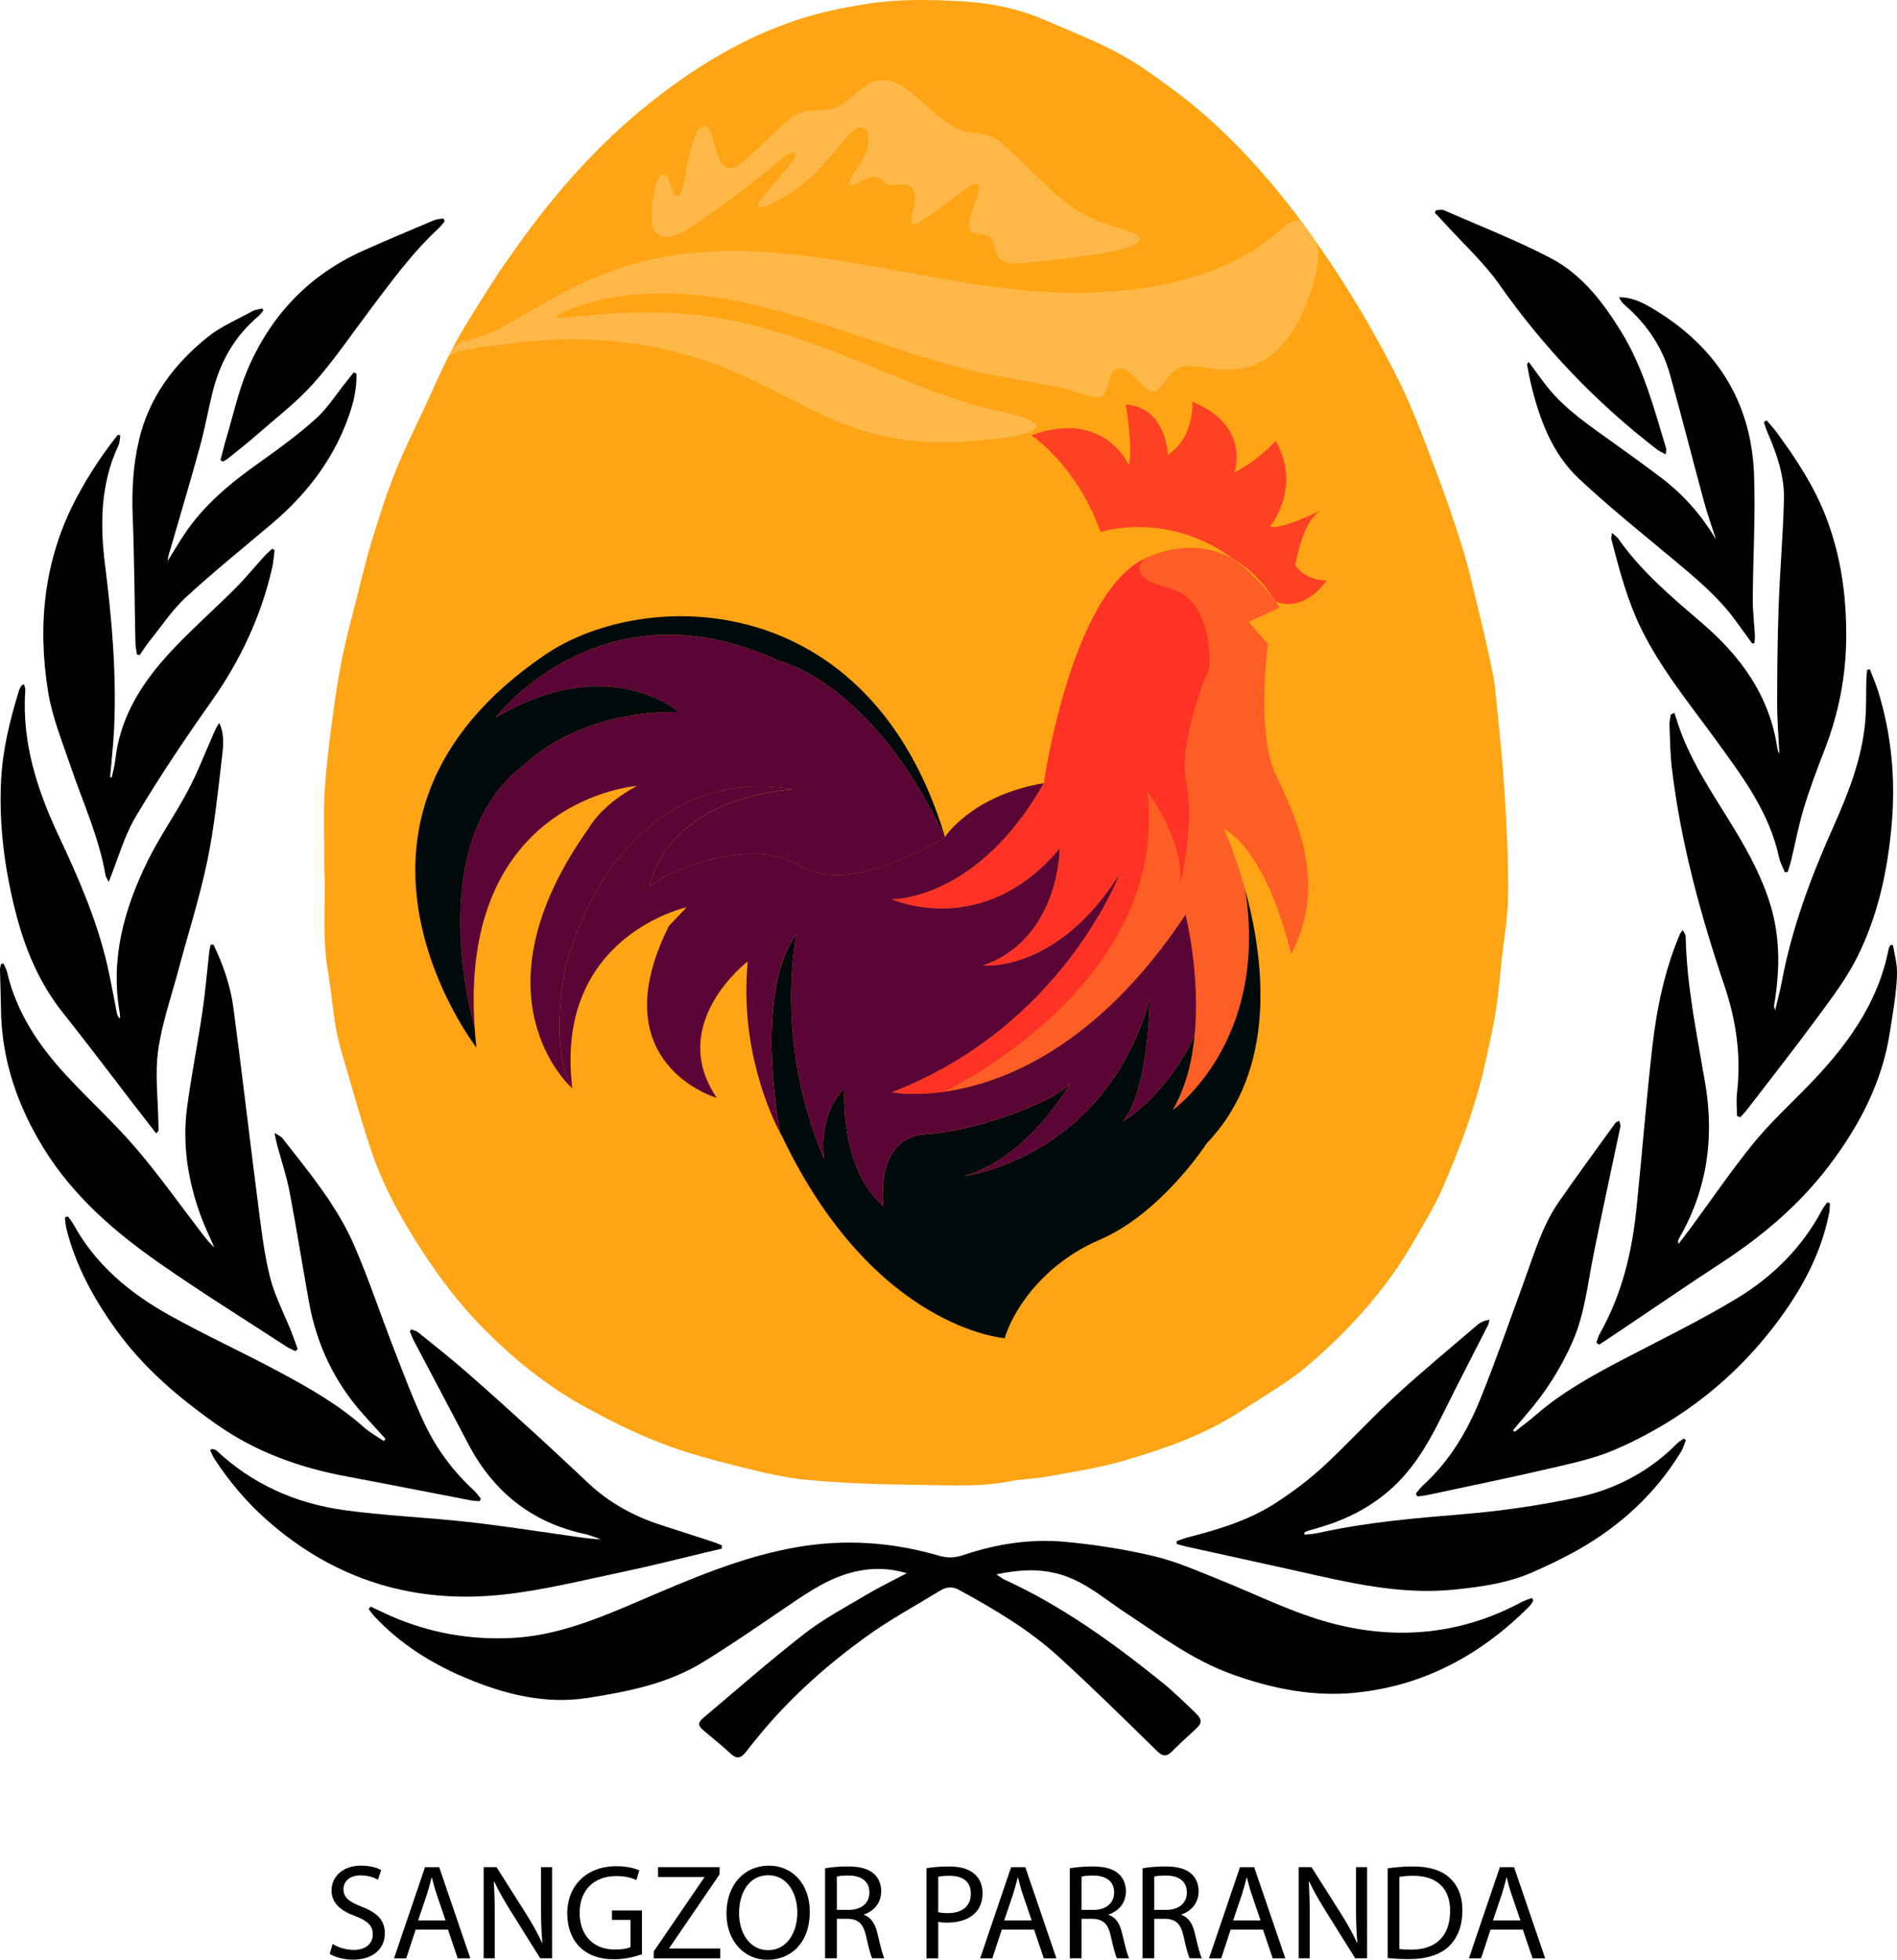 <?xml version="1.0" encoding="UTF-8"?>
<svg id="_Слой_2" data-name="Слой_2" xmlns="http://www.w3.org/2000/svg" viewBox="0 0 740.28 764.48">
  <defs>
    <style>
      .cls-1 {
        fill: #ffa414;
      }

      .cls-2 {
        fill: #fe4023;
      }

      .cls-3 {
        fill: #ff5d26;
      }

      .cls-4 {
        fill: #000a0b;
      }

      .cls-5 {
        fill: #fdb848;
      }

      .cls-6 {
        fill: #ff3225;
      }

      .cls-7 {
        fill: #5b0436;
      }
    </style>
  </defs>
  <g id="_Слой_3" data-name="Слой_3">
    <g>
      <g>
        <g>
          <path class="cls-1" d="M588.52,348.93c-.05,8.24-1.53,16.47-2.42,24.7-.75,6.98-1.34,13.98-2.42,20.91-.99,6.34-2.48,12.61-3.83,18.9-3.74,17.39-9.95,33.97-17,50.21-3.07,7.08-7.24,13.68-11.08,20.41-10.63,18.68-24.92,34.4-41.05,48.3-8.13,7.01-17.73,12.35-26.78,18.28-14.04,9.18-29.78,14.59-45.69,19.25-9.52,2.78-19.44,4.22-29.23,6.03-4.81.89-9.79.94-14.59,1.87-12.6,2.46-25.32,1.52-37.98,1.4-13.65-.14-27.33-.63-40.91-1.86-8.76-.79-17.46-2.81-26.01-4.97-10.61-2.68-21.3-5.39-31.46-9.35-10.71-4.17-21.12-9.33-31.16-14.95-13.78-7.73-26.02-17.62-37.25-28.82-7.91-7.89-14.88-16.49-21.15-25.64-9.56-13.95-18.17-28.52-23.61-44.62-4.35-12.87-7.85-26.03-11.74-39.06-3.03-10.13-3.43-20.69-5.19-31.02-2.47-14.49-.7-28.98-1.39-38.99,0-13.33-.39-22.24.11-31.1.53-9.35,1.75-18.68,2.96-27.98,1.05-8.06,2.23-16.12,3.86-24.08,1.73-8.49,4.01-16.88,6.13-25.29,1.75-6.92,3.41-13.87,5.51-20.68,2.74-8.86,5.5-17.76,8.94-26.36,3.65-9.1,8.07-17.9,12.22-26.8,2.83-6.07,5.49-12.22,8.47-18.2.6-1.2,1.2-2.39,1.84-3.57.3-.59.61-1.17.93-1.75,4.57-8.36,9.8-16.36,14.9-24.42,2.78-4.39,5.8-8.64,8.82-12.88,15.08-21.19,32.14-40.62,52.54-56.82,16.26-12.9,33.85-23.84,53.5-30.92,10.28-3.71,20.88-6.06,31.8-7.67,12.28-1.82,24.52-1.57,36.64-.85,10.8.65,21.72,2.8,31.87,7.25,9.77,4.27,19.82,8.07,29.17,13.14,8.11,4.4,15.63,10.01,23.03,15.58,13.28,10.02,25.06,21.81,35.76,34.41,3.4,4.01,6.7,8.12,9.89,12.32.74.97,1.47,1.94,2.19,2.91,2.08,2.79,4.12,5.62,6.11,8.47.8,1.13,1.59,2.28,2.37,3.42,2.19,3.18,4.32,6.4,6.42,9.63,8.4,12.96,16.11,26.46,23.02,40.27,5.76,11.5,10.15,23.73,14.76,35.78,3.81,9.99,7.3,20.11,10.46,30.32,2.44,7.92,4.22,16.04,6.19,24.1,1.57,6.4,3.05,12.83,4.44,19.28.83,3.83,1.65,7.69,2.05,11.58,1.35,13.41,2.79,26.81,3.66,40.25.85,13.21,1.45,26.46,1.38,39.68Z"/>
          <path d="M144.63,626.69c2.7,1.27,5.38,2.6,8.11,3.79,14.86,6.43,30.32,9.22,46.55,8.49,18.06-.81,34.21-7.63,50.45-14.58,19.96-8.54,39.88-17.22,61.51-20.92,18.69-3.19,37.08-1.91,55.2,3.4,3.42,1,6.35.8,9.79-.36,12.67-4.27,25.86-6.29,39.16-5.09,11.61,1.05,23.23,2.88,34.58,5.53,8.56,2,16.79,5.61,25.01,8.89,16.35,6.52,32.1,14.73,49.41,18.51,24.13,5.27,47.35,2.4,69.29-9.37,1.29-.69,2.75-1.1,4.12-1.64l.56.95c-.5.77-.88,1.66-1.52,2.3-18.85,18.87-41.11,31.03-67.92,33.71-16.57,1.66-32.54-1.6-48.13-7.19-15.35-5.51-28.21-15.22-41.64-24.05-8.08-5.31-15.42-11.88-24.99-14.78-8.21-2.49-16.35-2.05-25.36-.16,1.42.93,2.2,1.61,3.1,2.02,22.48,10.3,42.36,24.6,61.49,40.03,4.49,3.62,8.62,7.7,12.8,11.69,3.24,3.09,3.07,4.29-.16,7.16-2.95,2.62-5.83,5.33-8.62,8.12-2.12,2.12-3.63,2.14-5.94-.13-12.68-12.41-25.33-24.87-38.43-36.82-11.62-10.6-25.15-18.55-38.92-26.06-2.55-1.39-4.93-1.07-7.21.32-9.73,5.94-19.8,11.41-29.02,18.07-14.99,10.83-28.82,23.08-40.74,37.34-2.08,2.49-4.11,5.01-6.1,7.57-1.79,2.3-3.49,2.92-5.92.65-3.29-3.08-6.84-5.87-10.28-8.79-2.72-2.31-2.76-3.19.1-5.6,12.93-10.87,25.63-22.05,38.96-32.41,7.42-5.76,15.85-10.24,23.96-15.07,4.94-2.94,10.14-5.44,15.99-8.54-7.08-2.09-13.53-2.11-19.99-.65-9.71,2.18-17.8,7.58-25.88,13.07-11.19,7.59-22.3,15.32-33.82,22.37-13.6,8.32-29.01,11.38-44.53,13.83-16.95,2.68-32.84-1.4-48.19-7.88-13.21-5.57-25.23-13.16-35.17-23.7-.88-.94-1.62-2.01-2.42-3.02.25-.33.5-.66.76-.99Z"/>
          <path d="M552.5,582.66c.96-1.12,1.82-2.35,2.9-3.34,10.25-9.32,17.16-20.96,22.27-33.56,6.19-15.28,11.57-30.88,17.25-46.37,3.83-10.44,6.93-21.23,13.34-30.49,7.22-10.42,14.76-20.62,22.18-30.91.22-.3.7-.41,1.43-.8.2.87.61,1.63.47,2.26-3.48,16.68-7.16,33.32-10.5,50.02-2.29,11.46-3.43,23.15-8.22,34.02-4.53,10.29-10.47,19.63-17.83,28.1-1.81,2.08-3.56,4.21-5.33,6.32.2.21.4.43.6.64,2.81-2.22,5.7-4.34,8.4-6.69,10.1-8.76,21.68-15.14,33.43-21.31,15.1-7.92,30.52-15.35,45.07-24.18,13.86-8.41,25.31-19.76,33.06-34.36.55-1.05,1.34-1.97,2.01-2.95.36.09.72.19,1.07.28-.09,1.26-.04,2.55-.28,3.78-2.79,14.24-9.15,26.9-17.42,38.66-16.97,24.13-39.18,41.99-66.13,53.68-8.06,3.5-16.9,5.36-25.53,7.37-15.79,3.68-31.68,6.92-47.54,10.32-1.33.28-2.7.39-4.05.58-.22-.36-.45-.73-.67-1.09Z"/>
          <path d="M187.14,585.6c-1.15-.11-2.32-.12-3.45-.34-16.06-3.08-32.09-6.27-48.16-9.27-18.22-3.39-35.28-9.36-50.67-20.13-15.14-10.6-29-22.4-39.8-37.48-8.59-12-15.63-24.82-19.19-39.29-.33-1.35-.38-2.78-.56-4.17l1.22-.45c.73,1.06,1.56,2.07,2.17,3.19,8.66,15.74,21.96,26.77,37.27,35.31,14.15,7.89,28.94,14.63,43.22,22.3,11.54,6.2,22.96,12.68,32.84,21.5,2.32,2.07,5.15,3.58,7.74,5.35.22-.28.44-.56.66-.84-2.89-3.19-5.81-6.37-8.68-9.58-11.19-12.51-18.14-27.11-21.13-43.58-2.62-14.43-4.88-28.92-7.64-43.32-1.19-6.21-3.25-12.26-4.89-18.38-.31-1.15-.51-2.34-.96-4.5,1.62,1.05,2.56,1.38,3.07,2.04,10.4,13.35,21.38,26.41,28.13,42.09,5.68,13.19,10.22,26.87,15.43,40.27,3.78,9.71,7.44,19.5,11.87,28.92,4.65,9.87,11.12,18.62,19.22,26.06,1.06.97,1.87,2.22,2.8,3.35-.17.32-.33.63-.5.95Z"/>
          <path d="M83.28,368.45c3.82,7.84,6.66,16.1,7.81,24.73,3.31,24.85,6.17,49.76,9.38,74.62,1.3,10.05,2.39,20.21,4.8,30.02,1.86,7.58,5.65,14.68,8.55,22,.84,2.13,1.58,4.31,2.37,6.46-.32.25-.63.51-.95.76-1.16-.58-2.38-1.05-3.45-1.75-16.53-10.77-33.29-21.2-49.47-32.48-17.65-12.3-33.85-26.31-45.32-44.95C6.77,431.23.6,413.32.38,393.59c-.06-5.07-.28-10.14-.38-15.21-.01-.76.24-1.53.37-2.29.32-.09.63-.19.95-.28.49,1.13,1.18,2.22,1.45,3.4,3.68,15.89,12.5,28.86,23.36,40.56,8.81,9.5,18.46,18.26,26.88,28.08,9.06,10.56,17.12,21.98,25.62,33.03,1.53,1.99,3.07,3.99,5.03,5.75-1.8-4.15-3.81-8.21-5.36-12.45-4.95-13.57-7.19-27.59-5.32-41.96,1.64-12.56,4.16-25,6.01-37.54,1.15-7.78,1.79-15.64,2.68-23.46.1-.91.36-1.8.55-2.71.35-.02.7-.03,1.05-.05Z"/>
          <path d="M622.94,523.79c.47-1.22.78-2.53,1.42-3.66,8.48-15.01,12.46-31.36,14.21-48.32,2.17-21.01,3.81-42.07,6.18-63.05,1.71-15.15,4.77-30.07,10.74-44.23.2-.47.58-.87,1.17-1.73.53,1.07,1.13,1.73,1.14,2.41.4,19.4,4.4,38.34,7.63,57.34,3.67,21.61.67,41.76-10.29,60.72-.27.47-.44.99-.09,1.92,1.62-2.13,3.27-4.24,4.86-6.4,8.1-10.99,15.8-22.31,24.41-32.89,6.38-7.83,13.89-14.75,20.96-22.01,14.96-15.34,27.54-32.07,31.74-53.76.1-.5.43-.96.65-1.44.33-.03.67-.06,1-.09.55,3.17,1.43,6.32,1.57,9.51.15,3.49-.23,7.02-.65,10.5-.57,4.75-1.39,9.48-2.12,14.21-3.02,19.46-11.88,36.28-23.6,51.76-11.53,15.23-25.86,27.38-41.79,37.81-13.91,9.1-27.63,18.5-41.44,27.77-2.19,1.47-4.39,2.91-6.59,4.37-.37-.25-.75-.5-1.12-.75Z"/>
          <path d="M281.64,604.11c-2.14.5-4.28,1.01-6.41,1.51-10.83,2.55-21.61,5.34-32.5,7.61-15.16,3.17-30.28,6.97-45.62,8.71-35.08,3.99-66.35-5.43-93.08-29.09-7.89-6.99-14.51-14.91-20.27-23.64-.71-1.08-1.17-2.32-1.74-3.48l.66-.56c.59.2,1.34.23,1.76.62,14.05,13.18,30.94,20.67,49.75,23.27,15.88,2.19,31.96,2.81,47.91,4.57,13.29,1.46,26.51,3.54,39.76,5.4,4.15.58,8.28,1.35,12.58,1.39-2.11-.69-4.18-1.58-6.33-2.05-20.79-4.53-35.69-16.57-45.47-35.29-6.98-13.36-14.08-26.66-21.1-40-.64-1.21-1.09-2.51-1.62-3.77.2-.25.39-.49.59-.74.89.37,1.93.56,2.65,1.14,6.14,4.95,12.34,9.83,18.28,15,8.92,7.77,17.7,15.71,26.45,23.68,7.29,6.64,14.48,13.38,21.66,20.13,8.05,7.57,17.46,12.78,27.9,16.2,6.83,2.24,13.68,4.41,20.52,6.64,1.28.42,2.51.97,3.77,1.47-.03.43-.06.86-.09,1.29Z"/>
          <path d="M509.07,598.66c1.77-.22,3.58-.28,5.32-.67,18.63-4.16,37.55-5.76,56.53-7.33,14.99-1.25,29.99-3.41,44.7-6.55,14.79-3.15,28.06-10.1,38.89-21.07.73-.74,1.68-1.25,2.52-1.87l.89.57c-.65,1.56-1.11,3.25-1.98,4.67-9.94,16.24-23.53,28.71-39.98,38.07-5.62,3.19-11.5,5.97-17.4,8.61-9.9,4.43-20.42,5.92-31.18,7-21.23,2.13-41.45-2.85-61.8-7.4-14.17-3.17-28.37-6.24-42.55-9.37-1.29-.28-2.55-.69-3.82-1.03-.02-.37-.03-.74-.05-1.12,1.5-.51,2.98-1.11,4.51-1.5,12.06-3.1,23.98-6.72,34.48-13.59,6.45-4.22,12.71-8.91,18.37-14.13,9.61-8.87,18.43-18.6,28.06-27.46,10.36-9.53,21.25-18.5,31.95-27.66,1.21-1.04,2.72-1.72,4.72-2.03-.19.72-.25,1.49-.58,2.14-5.67,11.18-11.5,22.27-17.03,33.52-5.13,10.41-10.59,20.53-19.07,28.73-8.74,8.45-19.18,13.71-30.76,16.97-1.22.34-2.44.7-3.65,1.08-.39.12-.75.36-1.12.55l.03.87Z"/>
          <path d="M677.81,435.28c0-3.04-.29-6.12.05-9.13,1.63-14.26-.28-27.9-4.9-41.57-9.34-27.68-17.06-55.83-20.54-84.96-.67-5.58-.7-11.24-.93-16.87-.05-1.31.32-2.63.5-3.95.46-.25.93-.51,1.39-.76.23.65.48,1.3.68,1.96,4.72,15.93,14.23,29.34,22.7,43.31,5.78,9.55,11.04,19.32,14.25,30.11,3.63,12.18,3.52,24.46,1.62,36.85-.11.7-.26,1.39-.33,2.09-.03.26.11.53.4,1.84,1.01-4.28,1.94-7.62,2.57-11,3.93-21.07,11.38-40.97,20.07-60.45,5.88-13.18,11.2-26.54,12.52-41.07.51-5.6.31-11.26.47-16.89.03-1.18.21-2.36.33-3.53.34-.06.68-.13,1.02-.19,1.11,2.92,2.39,5.8,3.31,8.78,5.14,16.78,6.74,33.9,5.24,51.41-1.56,18.31-5.38,36.07-13.67,52.47-4.16,8.22-9.86,15.72-15.35,23.18-8.94,12.14-18.27,24-27.46,35.96-.81,1.05-1.77,1.97-2.66,2.96-.42-.18-.84-.36-1.26-.54Z"/>
          <path d="M60.93,442.1c-3.29-4.24-6.37-8.21-9.44-12.18-8.95-11.61-17.75-23.33-26.89-34.79-9.34-11.73-14.9-25.09-18.55-39.49-4.29-16.94-6.53-34.06-5.61-51.52.63-11.9,3.47-23.4,6.97-34.74.2-.66.58-1.28.94-1.88.12-.2.45-.27,1.04-.59.18.85.52,1.6.47,2.32-1.41,20.36,4.65,38.99,13.16,57.06,7.64,16.22,14.79,32.64,18.84,50.2,1.43,6.18,2.49,12.44,3.74,18.66.16.78.46,1.54,1.24,2.22-.03-.79.02-1.59-.12-2.36-3.72-20.96,1.72-40.35,10.76-58.88,4.68-9.6,10.94-18.41,15.94-27.87,3.74-7.07,6.61-14.6,9.85-21.93.64-1.45,1.22-2.92,2.33-4.29,1.96,4.24,1.58,8.65,1.09,12.82-1.63,13.71-2.99,27.52-5.8,41.01-3.01,14.47-7.57,28.61-11.38,42.91-2.76,10.34-6.37,20.58-7.81,31.11-1.26,9.23-.03,18.79.11,28.21.01.97.09,1.94.06,2.91,0,.21-.34.41-.94,1.09Z"/>
          <path d="M689.4,164c1.22,1.42,2.53,2.78,3.64,4.28,7.97,10.79,15.3,21.93,20.01,34.64,5.41,14.61,7.47,29.59,7.42,45.17-.05,15.5-2.92,30.19-8.5,44.53-2.91,7.48-5.74,15.02-8.07,22.69-2.04,6.73-3.32,13.69-4.98,20.54-.35,1.44-.86,2.84-1.29,4.26-.37.05-.74.1-1.11.15-.78-1.95-1.85-3.84-2.29-5.87-3.72-17.37-14.04-31.14-24.15-45.09-10.32-14.25-21.62-27.85-29.49-43.77-5.54-11.2-8.65-23.2-11.78-35.2-.15-.57.12-1.24.26-2.48,1.12,1.03,1.94,1.56,2.46,2.3,8.91,12.74,20.75,22.7,32.37,32.64,15.6,13.34,26.79,28.82,29.76,49.51.08.54.25,1.07.7,1.58-.3-6.61-.86-13.22-.85-19.83.01-12.66.15-25.33.6-37.98.5-13.79,1.73-27.56,2.05-41.34.21-9.14-2.81-17.75-6.44-26.09-.56-1.3-.94-2.67-1.4-4.01.35-.21.71-.42,1.06-.62Z"/>
          <path d="M43.62,303.2c.46-2.2,1.11-4.38,1.35-6.6,1.69-15.88,9.54-28.9,19.81-40.37,8.44-9.42,18.09-17.76,27.05-26.73,3.97-3.98,7.54-8.36,11.32-12.52.95-1.04,2.03-1.95,3.06-2.92l.95.53c-.31,2.31-.45,4.66-.96,6.92-4.33,18.94-12.4,36.1-23.64,52-10.32,14.6-20.31,29.49-29.47,44.84-4.62,7.74-7.06,16.78-10.67,25.67-.41-.89-1.11-1.83-1.29-2.85-2.54-14.72-8.81-28.22-13.56-42.22-3.25-9.6-7.2-19.17-8.79-29.07-4.25-26.35-1.59-51.98,11.24-76,4.6-8.6,9.91-16.66,15.95-24.26.33.08.66.15.99.23-.24,1.33-.21,2.78-.77,3.96-7.06,15.04-7.17,30.9-5.16,46.86,2.66,21.16,4.49,42.34,3.49,63.68-.29,6.31-1.03,12.6-1.56,18.89l.66-.02Z"/>
          <path d="M596.6,141.22c2.53,3.41,4.88,6.84,7.49,10.05,7.03,8.64,16.2,14.78,25.14,21.18,6.53,4.68,13.06,9.37,19.45,14.24,8.5,6.48,15.38,14.43,20.94,23.68-1.58-4.94-3.33-9.83-4.69-14.84-4.47-16.46-8.66-33-13.24-49.44-2.99-10.73-9.05-19.63-17.48-26.93-.97-.84-1.81-1.81-2.4-3.23,4.6,0,8.59,1.79,12.21,3.9,25.11,14.61,39.46,36.23,40.49,65.54.57,16.01-.41,32.08-.51,48.12-.03,4.78.57,9.56.83,14.34.05,1-.12,2.02-.18,3.02-.28.07-.57.13-.85.2-2.03-2.79-4.07-5.56-6.08-8.37-6.96-9.75-16.1-17.26-25.21-24.85-12.23-10.19-24.67-20.18-36.28-31.04-10.74-10.05-15.6-23.58-18.93-37.63-.55-2.32-.96-4.68-1.39-7.03-.03-.17.29-.41.68-.93Z"/>
          <path d="M139.11,145.75c.09,4.67-.67,9.29-2.07,13.74-5.65,18.02-16.48,32.52-30.76,44.63-11.28,9.56-22.82,18.83-33.7,28.83-5.32,4.9-9.42,11.14-14,16.83-1.47,1.82-2.72,3.81-4.07,5.73-.36-.06-.72-.12-1.08-.18-.2-1.52-.54-3.03-.58-4.55-.35-16.48-.42-32.97-1.07-49.43-.39-9.93.16-19.66,2.38-29.34,3.86-16.87,13.69-29.89,26.79-40.47,5.17-4.17,11.55-6.85,17.45-10.1,1.16-.64,2.6-.75,3.91-1.11.17.24.35.47.52.71-.63.75-1.17,1.6-1.91,2.22-9.18,7.7-14.86,17.58-17.79,29.07-1.84,7.23-3.12,14.61-5.09,21.8-3.69,13.44-7.69,26.8-11.57,40.19-.43,1.47-.94,2.92-1.06,4.55,2.15-3.46,4.23-6.97,6.48-10.36,7.76-11.73,18.43-20.37,29.78-28.4,7.46-5.28,14.87-10.74,21.65-16.83,4.43-3.98,7.7-9.24,11.48-13.94,1.09-1.35,2.15-2.71,3.22-4.07.36.17.72.33,1.07.5Z"/>
          <path d="M560.49,81.97c1.01,0,2.15-.32,3,.05,13.91,6.09,28.13,11.62,41.57,18.63,12.24,6.38,20.58,17.3,27.72,28.96,8.58,13.99,12.7,29.71,17.37,45.21.15.48-.03,1.06-.11,2.44-1.44-.8-2.5-1.23-3.38-1.91-23.86-18.33-44.32-39.82-61.65-64.48-6.01-8.55-13.95-15.75-21.02-23.55-1.34-1.48-2.72-2.9-4.09-4.36.19-.33.39-.67.58-1Z"/>
          <path d="M86.03,179.52c.78-2.94,1.48-5.9,2.35-8.81,2.62-8.76,4.57-17.82,8.1-26.2,9-21.31,23.98-37.22,45.3-46.75,9.12-4.08,18.34-7.94,27.55-11.83,1.13-.48,2.46-.47,3.7-.69.18.33.36.66.53.99-.74.91-1.38,1.92-2.24,2.7-10.44,9.59-18.68,21.02-27.16,32.25-7.2,9.54-13.92,19.52-21.86,28.41-6.51,7.29-14.44,13.33-21.83,19.82-3.7,3.25-7.59,6.28-11.42,9.38-.62.5-1.35.85-2.03,1.27-.33-.19-.66-.37-.99-.56Z"/>
        </g>
        <path class="cls-5" d="M510.57,116.45c-5.78,15.63-15.79,29.16-33.75,27.71-4.55-.09-9.77-1.78-14.17-1.2-5.49.43-7.72,6.21-10.74,8.99-5.25,3.85-9.9-9.7-15.83-8.25-4.82,1.41-2.23,10.63-7.67,11.3-2.56.26-7.59-2.08-11.57-2.99-6.84-1.75-13.84-2.84-20.76-4.14-40.33-6.12-77.18-25.99-117.55-31.94-11.85-1.67-24.01-2.08-35.84-.44-6.69.93-13.26,2.52-19.57,4.87-4.01,1.5-10.26,4.3-1.66,3.57,57.33-7.09,83.48,4.52,135.11,25.76,6.49,2.55,13.04,5,19.7,7.07,8.24,2.98,17.78,3.77,25.77,7.13,13.56,7.12-34.47,9.17-37.51,8.61-9.75-.29-19.46-1.78-28.76-4.76-20.91-6.74-39.37-20.16-60.39-26.96-23.95-8.21-49.76-10.23-74.79-6.87-3.8.52-24.11,2.11-25.81,5.51.6-1.2,1.2-2.39,1.84-3.57,1.55-1.16,3.1-2.31,4.64-3.47.04.31.09.62.14.92,4.35-1.61,8.9-2.82,13.01-4.9,13.88-7.49,27-16.31,41.87-21.74,62.68-24.46,127.17,10.23,191.15,7.43,25.28-1.08,52.12-6.89,71.65-23.92,3.37-3.32,6.25-4.48,8.58-4.02,2.08,2.79,4.12,5.62,6.11,8.47.18.79.33,1.63.45,2.5.67,6.61-1.33,13.2-3.65,19.33Z"/>
        <path class="cls-5" d="M444.84,93.47c-.59,1.49-3.12,2.47-4.91,3.07-3.64,1.19-7.43,1.95-11.22,2.52-8.37,1.23-16.78,2.26-25.21,3.14-3.56.31-7.65.93-11.07.06-4.71-1.04-3.29-6.73-5.99-9.56-1.87-1.96-5.66-.97-7.46-2.43-3.31-3.01,4.77-15.45,2.7-18.48-1.66-.7-4.01,1.58-5.5,2.48-6.21,4.27-11.85,9.09-18.21,12.85-4.6,1.92-.96-6.51-1.06-8.59.45-3.63-.87-6.57-4.15-6.65-2.44-.2-5.31,1.23-7.39-.48-4.75-4.89-7.17-1-11.96.61-.59.15-1.36.38-1.78-.12-.54-.67.49-2.73,2.08-5.12,1.49-2.19,2.99-4.43,3.97-6.86,2-3.97,1.97-12.87-4.12-9.35-1.64,1.03-3.23,2.85-4.54,4.43-5.28,6.48-10.47,13.01-17.14,17.84-2.74,2.31-22.68,14.95-13.56,3.07,2.99-3.54,6.07-7.03,9.07-10.55,4.44-5.2,3.83-7.9-1.75-3.82-11.72,9.75-23.93,19.03-36.67,27.46-9.94,6.24-15.93,4.45-14.49-8.68.22-3.56,1.41-10.57,3.81-12.17,3.16-1.5,3.52,6.26,4.91,7.8,2.32,3.03,3.71-4.6,3.94-6.14.69-4.39,1.59-8.73,2.87-12.96,1.26-4.77,4.36-11.6,7.3-5.04,2.14,4.05,2.37,15.07,8.84,13.55,1.67-.48,3.26-1.77,4.62-2.94,4.32-3.81,8.46-7.92,12.73-11.84,4.03-3.85,7.75-7.36,13.28-7.51,13.21.07,12.68-3.86,21.97-10.35,10.74-6.05,19.77,7.08,27.64,12.64,3.28,2.72,6.55,5.21,10.68,5.93,4.32.81,9.02.81,12.6,3.69,12.97,10.13,23.22,25.19,38.81,31.22,2.9,1.14,5.91,2.07,8.89,3.01,2.53.95,7.39,1.76,7.46,4.2l-.02.08Z"/>
        <g>
          <path class="cls-2" d="M505.45,220.59c4.92,6.51,12.3,5.79,12.3,5.79-9.84,13.39-19.92,8.25-19.92,8.25-5.07-7.96-10.61-13.12-16.15-16.33-26.03-19.47-52.18-10.77-52.18-10.77-9.56-26.5-27.05-37.71-27.05-37.71,28.42-10.38,37.98,11.48,37.98,11.48,1.91-5.19-1.09-23.5-1.09-23.5,15.85,1.09,16.39,19.67,16.39,19.67,10.66-7.1,9.56-20.76,9.56-20.76,22.95,9.29,16.4,27.59,16.4,27.59,9.29-4.64,16.12-12.29,16.12-12.29,10.38,18.3-2.19,33.33-2.19,33.33,3.14,1.82,18.57-5.62,19.86-6.25-7.31,3.92-10.02,21.49-10.02,21.49Z"/>
          <path class="cls-3" d="M460.11,347.52c.3-1.21,6.34-25.88,2.91-42-3.52-16.52,8.98-45.02,8.98-45.02,0,0,2.32-26.62-16.01-31.23-17.74-4.47-9.46-11.14-8.92-11.56.02,0,.02-.02.02-.02,6.74-3.13,20.69-7.43,34.6.62,5.47,4.08,10.93,9.41,16.15,16.33.5.78.99,1.58,1.47,2.42l-12.1,5.53,7.61,8.65s-4.84,34.58,3.11,51.19c7.96,16.6,20.4,42.53,5.88,69.85,0,0-7.96-38.05-26.28-49.11,0,0,4.44,9.56,8.38,23.89v.02c9.37,59.52-28.28,85.93-28.28,85.93,5.09-8.66,7.59-18.98,8.58-29.17,2.34-23.85-3.54-47.04-3.54-47.04-34.49,51.94-71.53,65.82-93.89,69.06,0,0,88-41.59,79.02-116.93,0,0,15.8,20.68,12.32,38.61Z"/>
          <path class="cls-4" d="M321.56,451.9c-.1-.68-2.44-17.22,8.02-27.34,0,0-2.37,30.63,15.15,46.08,0,0-3.86-27.02,16.63-28.21,20.49-1.19,51.26-13.36,56.36-19.89,0,0-16.58,29.39-41.51,36.22,0,0,54.63-6.53,72.45-68.88,0,0-.3,35.01-10.39,47.49.52-.29,16.88-9.86,27.94-33.54-.99,10.19-3.49,20.5-8.58,29.17,0,0,37.66-26.41,28.28-85.93,7.33,26.66,12.93,69.85-14.95,98.85,0,0-17.64,27.33-41.84,37.7-24.21,10.37-34.93,30.43-37.01,38.39,0,0-50.84-3.47-86.8-78.5,0,0-.32-.53-.86-1.57,0,0-10.76-54.49,6.43-77.59,0,0-9.21,41.25,10.68,87.56Z"/>
          <path class="cls-6" d="M436.82,341.09c-24.56,38.75-53.21,35.54-53.21,35.54,29.92-10.4,29.92-45.67,29.92-45.67-29.92,35.91-65.51,19.84-65.51,19.84,0,0,33.24.76,59.3-45.29,0,0,10.54-74.23,39.74-87.82-.54.42-8.82,7.09,8.92,11.56,18.34,4.62,16.01,31.23,16.01,31.23,0,0-12.5,28.5-8.98,45.02,3.43,16.11-2.61,40.79-2.91,42,3.47-17.93-12.32-38.61-12.32-38.61,8.98,75.34-79.02,116.93-79.02,116.93-12.76,1.86-20.74.23-20.74.23,65.81-25.26,88.37-83.84,88.8-84.98Z"/>
          <path class="cls-7" d="M462.66,356.79s5.88,23.19,3.54,47.04c-11.06,23.68-27.43,33.25-27.94,33.54,10.09-12.48,10.39-47.49,10.39-47.49-17.82,62.35-72.45,68.88-72.45,68.88,24.93-6.83,41.51-36.22,41.51-36.22-5.1,6.53-35.87,18.7-56.36,19.89-20.49,1.19-16.63,28.21-16.63,28.21-17.52-15.45-15.15-46.08-15.15-46.08-10.46,10.12-8.12,26.66-8.02,27.34-19.89-46.3-10.68-87.56-10.68-87.56-17.19,23.1-6.43,77.59-6.43,77.59-3.45-6.52-15.91-32.84-12.63-66.91,0,0-31.82,24.2-12.1,53.25,0,0-45.65-13.14-18.67-67.09l6.91-7.26s-51.88,11.22-44.61,70.62c0,0,0,0,0,0-9.41-15.37-2.54-48.24-2.54-48.24,25.51-84.4,88.18-68.34,88.18-68.34-50.87,4.82-55.43,37.79-55.43,37.79,2.83-3.47,37.79-20.79,58.26-8.19s56.96-11.05,56.96-11.05c0,0,10.2-16.17,38.56-21.01-26.06,46.05-59.3,45.29-59.3,45.29,0,0,35.59,16.06,65.51-19.84,0,0,0,35.27-29.92,45.67,0,0,28.65,3.21,53.21-35.54-.43,1.14-22.99,59.72-88.8,84.98,0,0,7.98,1.62,20.74-.23,22.36-3.23,59.4-17.12,93.89-69.06Z"/>
          <path class="cls-7" d="M368.77,326.53s-36.49,23.64-56.96,11.05-55.43,4.72-58.26,8.19c0,0,4.56-32.97,55.43-37.79,0,0-62.67-16.06-88.18,68.34,0,0-6.86,32.87,2.54,48.24-.79-.69-40.33-36,6.58-101.74,0,0,4.49-8.65,18.67-16.25,0,0-69.5,5.02-63.37,94.32,0,0-21.42-72.12,19.52-102.67,0,0,20.16-21.1,60.16-20.47,0,0-27.08-23.93-71.5,2.21,0,0,41.26-54.48,110.86-22.05,0,0,35.81,7.82,64.51,68.63Z"/>
          <path class="cls-4" d="M368.77,326.53c-28.7-60.81-64.51-68.63-64.51-68.63-69.6-32.43-110.86,22.05-110.86,22.05,44.41-26.14,71.5-2.21,71.5-2.21-40-.63-60.16,20.47-60.16,20.47-40.94,30.55-19.52,102.67-19.52,102.67.17,2.52.4,5.1.7,7.76,0,0-68.47-88.28,26.63-153.12,39.06-26.63,126.94-26.63,156.23,71.01Z"/>
        </g>
      </g>
      <g>
        <path d="M129.81,758.31c2.06,1.27,5.07,2.32,8.23,2.32,4.7,0,7.44-2.48,7.44-6.07,0-3.32-1.9-5.22-6.7-7.07-5.8-2.06-9.39-5.07-9.39-10.08,0-5.54,4.59-9.66,11.5-9.66,3.64,0,6.28.84,7.86,1.74l-1.27,3.75c-1.16-.63-3.54-1.69-6.75-1.69-4.85,0-6.7,2.9-6.7,5.33,0,3.32,2.16,4.96,7.07,6.86,6.02,2.32,9.08,5.22,9.08,10.45,0,5.49-4.06,10.24-12.45,10.24-3.43,0-7.18-1-9.08-2.27l1.16-3.85Z"/>
        <path d="M162.21,752.72l-3.69,11.19h-4.75l12.08-35.56h5.54l12.14,35.56h-4.91l-3.8-11.19h-12.61ZM173.87,749.13l-3.48-10.24c-.79-2.32-1.32-4.43-1.85-6.49h-.11c-.53,2.11-1.11,4.27-1.79,6.44l-3.48,10.29h10.71Z"/>
        <path d="M188.75,763.9v-35.56h5.01l11.4,17.99c2.64,4.17,4.7,7.91,6.38,11.55l.11-.05c-.42-4.75-.53-9.08-.53-14.62v-14.88h4.33v35.56h-4.64l-11.29-18.05c-2.48-3.96-4.85-8.02-6.65-11.87l-.16.05c.26,4.49.37,8.76.37,14.67v15.2h-4.33Z"/>
        <path d="M250.53,762.32c-2.06.74-6.12,1.95-10.92,1.95-5.38,0-9.81-1.37-13.3-4.7-3.06-2.95-4.96-7.7-4.96-13.24.05-10.61,7.33-18.36,19.26-18.36,4.12,0,7.33.9,8.86,1.64l-1.11,3.75c-1.9-.84-4.27-1.53-7.86-1.53-8.65,0-14.3,5.38-14.3,14.3s5.43,14.35,13.72,14.35c3.01,0,5.07-.42,6.12-.95v-10.61h-7.23v-3.69h11.71v17.1Z"/>
        <path d="M255.12,761.21l19.73-28.86v-.16h-18.05v-3.85h24.01v2.8l-19.63,28.76v.16h19.89v3.85h-25.96v-2.69Z"/>
        <path d="M316.01,745.75c0,12.24-7.44,18.73-16.52,18.73s-15.99-7.28-15.99-18.04c0-11.29,7.02-18.68,16.52-18.68s15.99,7.44,15.99,17.99ZM288.41,746.33c0,7.6,4.12,14.4,11.34,14.4s11.4-6.7,11.4-14.77c0-7.07-3.69-14.46-11.34-14.46s-11.4,7.02-11.4,14.83Z"/>
        <path d="M321.97,728.81c2.32-.47,5.65-.74,8.81-.74,4.91,0,8.07.9,10.29,2.9,1.79,1.58,2.8,4.01,2.8,6.75,0,4.7-2.95,7.81-6.7,9.08v.16c2.74.95,4.38,3.48,5.22,7.18,1.16,4.96,2.01,8.39,2.74,9.76h-4.75c-.58-1-1.37-4.06-2.37-8.5-1.06-4.91-2.96-6.75-7.12-6.91h-4.33v15.41h-4.59v-35.09ZM326.56,745.01h4.7c4.91,0,8.02-2.69,8.02-6.75,0-4.59-3.32-6.6-8.18-6.65-2.22,0-3.8.21-4.54.42v12.98Z"/>
        <path d="M361.54,728.76c2.22-.37,5.12-.69,8.81-.69,4.54,0,7.86,1.05,9.97,2.96,1.95,1.69,3.11,4.27,3.11,7.44s-.95,5.75-2.74,7.6c-2.43,2.59-6.38,3.91-10.87,3.91-1.37,0-2.64-.05-3.69-.32v14.25h-4.59v-35.14ZM366.13,745.91c1,.26,2.27.37,3.8.37,5.54,0,8.92-2.69,8.92-7.6s-3.32-6.96-8.39-6.96c-2.01,0-3.54.16-4.33.37v13.82Z"/>
        <path d="M390.93,752.72l-3.69,11.19h-4.75l12.08-35.56h5.54l12.14,35.56h-4.91l-3.8-11.19h-12.61ZM402.59,749.13l-3.48-10.24c-.79-2.32-1.32-4.43-1.85-6.49h-.11c-.53,2.11-1.11,4.27-1.79,6.44l-3.48,10.29h10.71Z"/>
        <path d="M417.47,728.81c2.32-.47,5.65-.74,8.81-.74,4.91,0,8.07.9,10.29,2.9,1.79,1.58,2.8,4.01,2.8,6.75,0,4.7-2.95,7.81-6.7,9.08v.16c2.74.95,4.38,3.48,5.22,7.18,1.16,4.96,2.01,8.39,2.74,9.76h-4.75c-.58-1-1.37-4.06-2.37-8.5-1.06-4.91-2.96-6.75-7.12-6.91h-4.33v15.41h-4.59v-35.09ZM422.06,745.01h4.7c4.91,0,8.02-2.69,8.02-6.75,0-4.59-3.32-6.6-8.18-6.65-2.22,0-3.8.21-4.54.42v12.98Z"/>
        <path d="M445.85,728.81c2.32-.47,5.65-.74,8.81-.74,4.91,0,8.07.9,10.29,2.9,1.79,1.58,2.8,4.01,2.8,6.75,0,4.7-2.95,7.81-6.7,9.08v.16c2.74.95,4.38,3.48,5.22,7.18,1.16,4.96,2.01,8.39,2.74,9.76h-4.75c-.58-1-1.37-4.06-2.37-8.5-1.06-4.91-2.96-6.75-7.12-6.91h-4.33v15.41h-4.59v-35.09ZM450.44,745.01h4.7c4.91,0,8.02-2.69,8.02-6.75,0-4.59-3.32-6.6-8.18-6.65-2.22,0-3.8.21-4.54.42v12.98Z"/>
        <path d="M480.25,752.72l-3.69,11.19h-4.75l12.08-35.56h5.54l12.14,35.56h-4.91l-3.8-11.19h-12.61ZM491.92,749.13l-3.48-10.24c-.79-2.32-1.32-4.43-1.85-6.49h-.11c-.53,2.11-1.11,4.27-1.79,6.44l-3.48,10.29h10.71Z"/>
        <path d="M506.79,763.9v-35.56h5.01l11.4,17.99c2.64,4.17,4.7,7.91,6.38,11.55l.11-.05c-.42-4.75-.53-9.08-.53-14.62v-14.88h4.33v35.56h-4.64l-11.29-18.05c-2.48-3.96-4.85-8.02-6.65-11.87l-.16.05c.26,4.49.37,8.76.37,14.67v15.2h-4.33Z"/>
        <path d="M541.51,728.81c2.8-.42,6.12-.74,9.76-.74,6.6,0,11.29,1.53,14.41,4.43,3.17,2.9,5.01,7.02,5.01,12.77s-1.79,10.55-5.12,13.82c-3.32,3.32-8.81,5.12-15.72,5.12-3.27,0-6.01-.16-8.34-.42v-34.98ZM546.1,760.26c1.16.21,2.85.26,4.64.26,9.81,0,15.14-5.49,15.14-15.09.05-8.39-4.7-13.72-14.41-13.72-2.37,0-4.17.21-5.38.47v28.07Z"/>
        <path d="M581.66,752.72l-3.69,11.19h-4.75l12.08-35.56h5.54l12.14,35.56h-4.91l-3.8-11.19h-12.61ZM593.32,749.13l-3.48-10.24c-.79-2.32-1.32-4.43-1.85-6.49h-.11c-.53,2.11-1.11,4.27-1.79,6.44l-3.48,10.29h10.71Z"/>
      </g>
    </g>
  </g>
</svg>